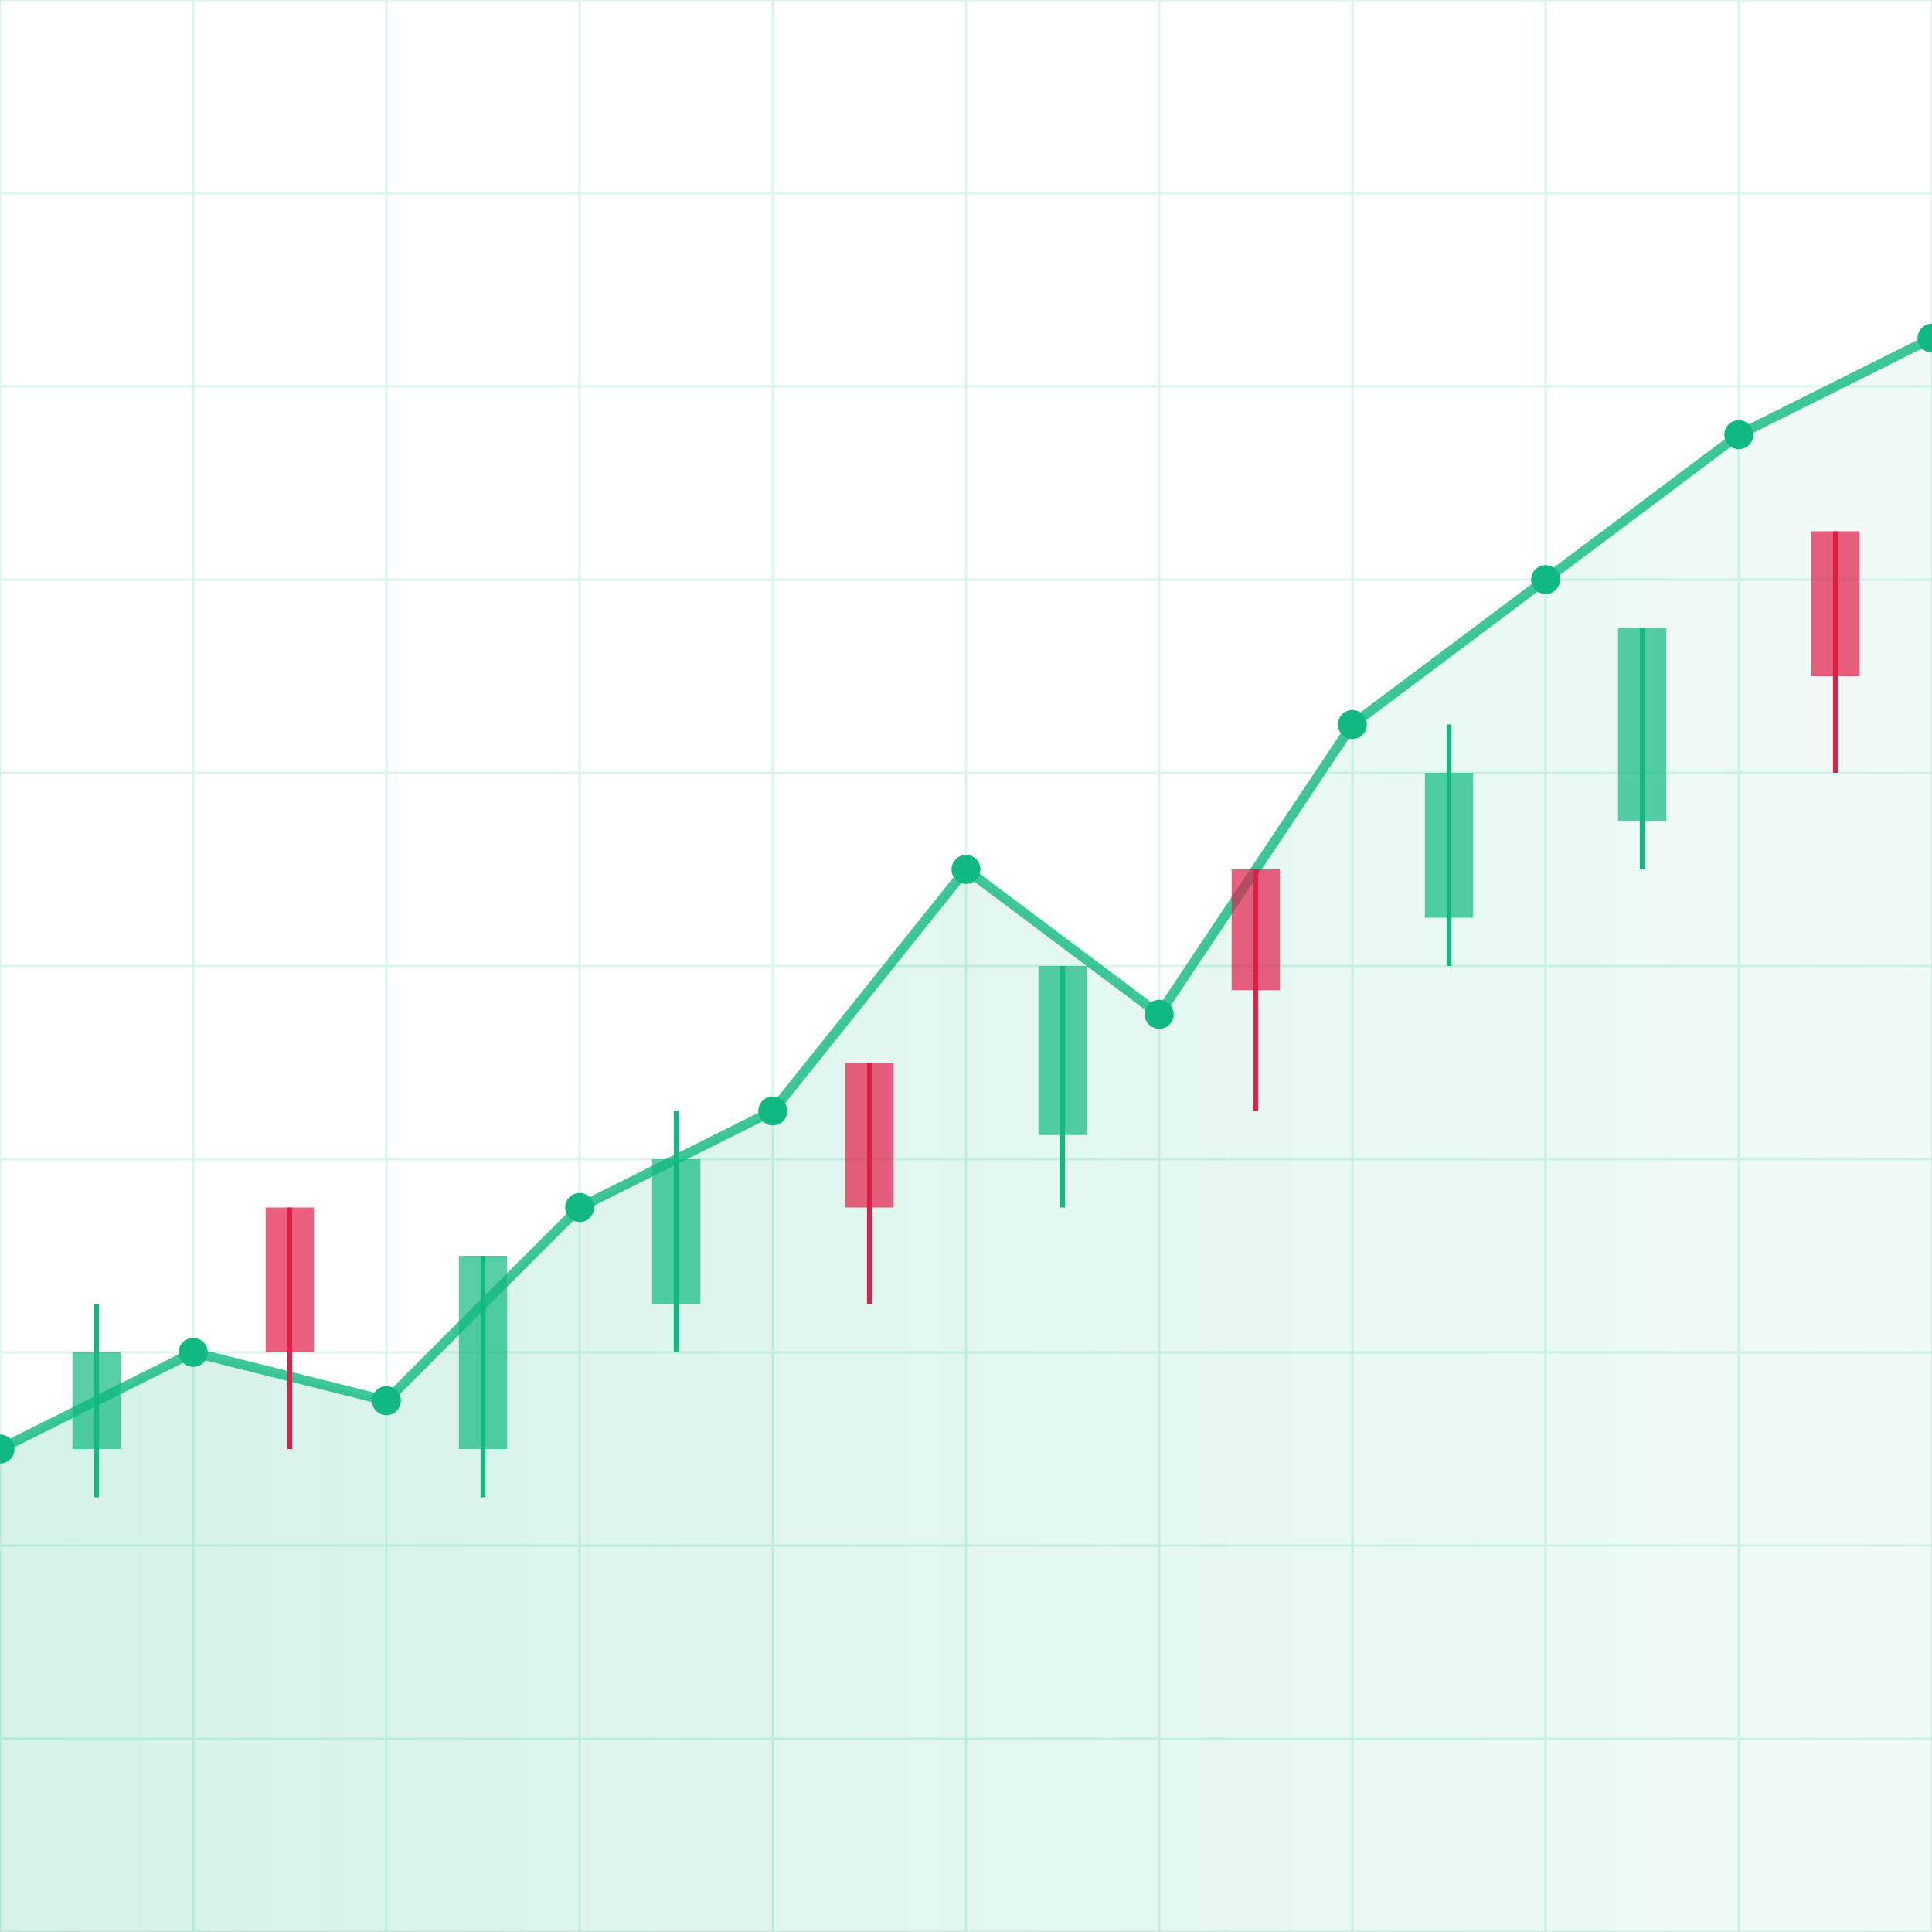 <?xml version="1.0" encoding="UTF-8"?>
<svg width="400" height="400" viewBox="0 0 400 400" xmlns="http://www.w3.org/2000/svg">
  <defs>
    <linearGradient id="lineGradient" x1="0%" y1="0%" x2="100%" y2="0%">
      <stop offset="0%" stop-color="#10B981" stop-opacity="0.6"/>
      <stop offset="100%" stop-color="#10B981" stop-opacity="0.2"/>
    </linearGradient>
  </defs>
  
  <!-- Grille de fond -->
  <g stroke="#10B981" stroke-width="0.5" opacity="0.15">
    <g id="verticalLines">
      <line x1="0" y1="0" x2="0" y2="400" />
      <line x1="40" y1="0" x2="40" y2="400" />
      <line x1="80" y1="0" x2="80" y2="400" />
      <line x1="120" y1="0" x2="120" y2="400" />
      <line x1="160" y1="0" x2="160" y2="400" />
      <line x1="200" y1="0" x2="200" y2="400" />
      <line x1="240" y1="0" x2="240" y2="400" />
      <line x1="280" y1="0" x2="280" y2="400" />
      <line x1="320" y1="0" x2="320" y2="400" />
      <line x1="360" y1="0" x2="360" y2="400" />
      <line x1="400" y1="0" x2="400" y2="400" />
    </g>
    <g id="horizontalLines">
      <line x1="0" y1="0" x2="400" y2="0" />
      <line x1="0" y1="40" x2="400" y2="40" />
      <line x1="0" y1="80" x2="400" y2="80" />
      <line x1="0" y1="120" x2="400" y2="120" />
      <line x1="0" y1="160" x2="400" y2="160" />
      <line x1="0" y1="200" x2="400" y2="200" />
      <line x1="0" y1="240" x2="400" y2="240" />
      <line x1="0" y1="280" x2="400" y2="280" />
      <line x1="0" y1="320" x2="400" y2="320" />
      <line x1="0" y1="360" x2="400" y2="360" />
      <line x1="0" y1="400" x2="400" y2="400" />
    </g>
  </g>
  
  <!-- Graphique linéaire -->
  <polyline 
    points="0,300 40,280 80,290 120,250 160,230 200,180 240,210 280,150 320,120 360,90 400,70" 
    fill="none" 
    stroke="#10B981" 
    stroke-width="2"
    opacity="0.8"
  />
  
  <!-- Zone sous le graphique -->
  <path 
    d="M0,300 40,280 80,290 120,250 160,230 200,180 240,210 280,150 320,120 360,90 400,70 L400,400 L0,400 Z" 
    fill="url(#lineGradient)"
    opacity="0.3"
  />
  
  <!-- Points sur le graphique -->
  <g fill="#10B981">
    <circle cx="0" cy="300" r="3" />
    <circle cx="40" cy="280" r="3" />
    <circle cx="80" cy="290" r="3" />
    <circle cx="120" cy="250" r="3" />
    <circle cx="160" cy="230" r="3" />
    <circle cx="200" cy="180" r="3" />
    <circle cx="240" cy="210" r="3" />
    <circle cx="280" cy="150" r="3" />
    <circle cx="320" cy="120" r="3" />
    <circle cx="360" cy="90" r="3" />
    <circle cx="400" cy="70" r="3" />
  </g>
  
  <!-- Graphique en chandelier -->
  <g transform="translate(0, 50)">
    <!-- Chandelier 1 -->
    <line x1="20" y1="220" x2="20" y2="260" stroke="#10B981" stroke-width="1" />
    <rect x="15" y="230" width="10" height="20" fill="#10B981" opacity="0.7" />
    
    <!-- Chandelier 2 -->
    <line x1="60" y1="200" x2="60" y2="250" stroke="#E11D48" stroke-width="1" />
    <rect x="55" y="200" width="10" height="30" fill="#E11D48" opacity="0.7" />
    
    <!-- Chandelier 3 -->
    <line x1="100" y1="210" x2="100" y2="260" stroke="#10B981" stroke-width="1" />
    <rect x="95" y="210" width="10" height="40" fill="#10B981" opacity="0.7" />
    
    <!-- Chandelier 4 -->
    <line x1="140" y1="180" x2="140" y2="230" stroke="#10B981" stroke-width="1" />
    <rect x="135" y="190" width="10" height="30" fill="#10B981" opacity="0.7" />
    
    <!-- Chandelier 5 -->
    <line x1="180" y1="170" x2="180" y2="220" stroke="#E11D48" stroke-width="1" />
    <rect x="175" y="170" width="10" height="30" fill="#E11D48" opacity="0.7" />
    
    <!-- Chandelier 6 -->
    <line x1="220" y1="150" x2="220" y2="200" stroke="#10B981" stroke-width="1" />
    <rect x="215" y="150" width="10" height="35" fill="#10B981" opacity="0.7" />
    
    <!-- Chandelier 7 -->
    <line x1="260" y1="130" x2="260" y2="180" stroke="#E11D48" stroke-width="1" />
    <rect x="255" y="130" width="10" height="25" fill="#E11D48" opacity="0.7" />
    
    <!-- Chandelier 8 -->
    <line x1="300" y1="100" x2="300" y2="150" stroke="#10B981" stroke-width="1" />
    <rect x="295" y="110" width="10" height="30" fill="#10B981" opacity="0.7" />
    
    <!-- Chandelier 9 -->
    <line x1="340" y1="80" x2="340" y2="130" stroke="#10B981" stroke-width="1" />
    <rect x="335" y="80" width="10" height="40" fill="#10B981" opacity="0.7" />
    
    <!-- Chandelier 10 -->
    <line x1="380" y1="60" x2="380" y2="110" stroke="#E11D48" stroke-width="1" />
    <rect x="375" y="60" width="10" height="30" fill="#E11D48" opacity="0.7" />
  </g>
</svg>
